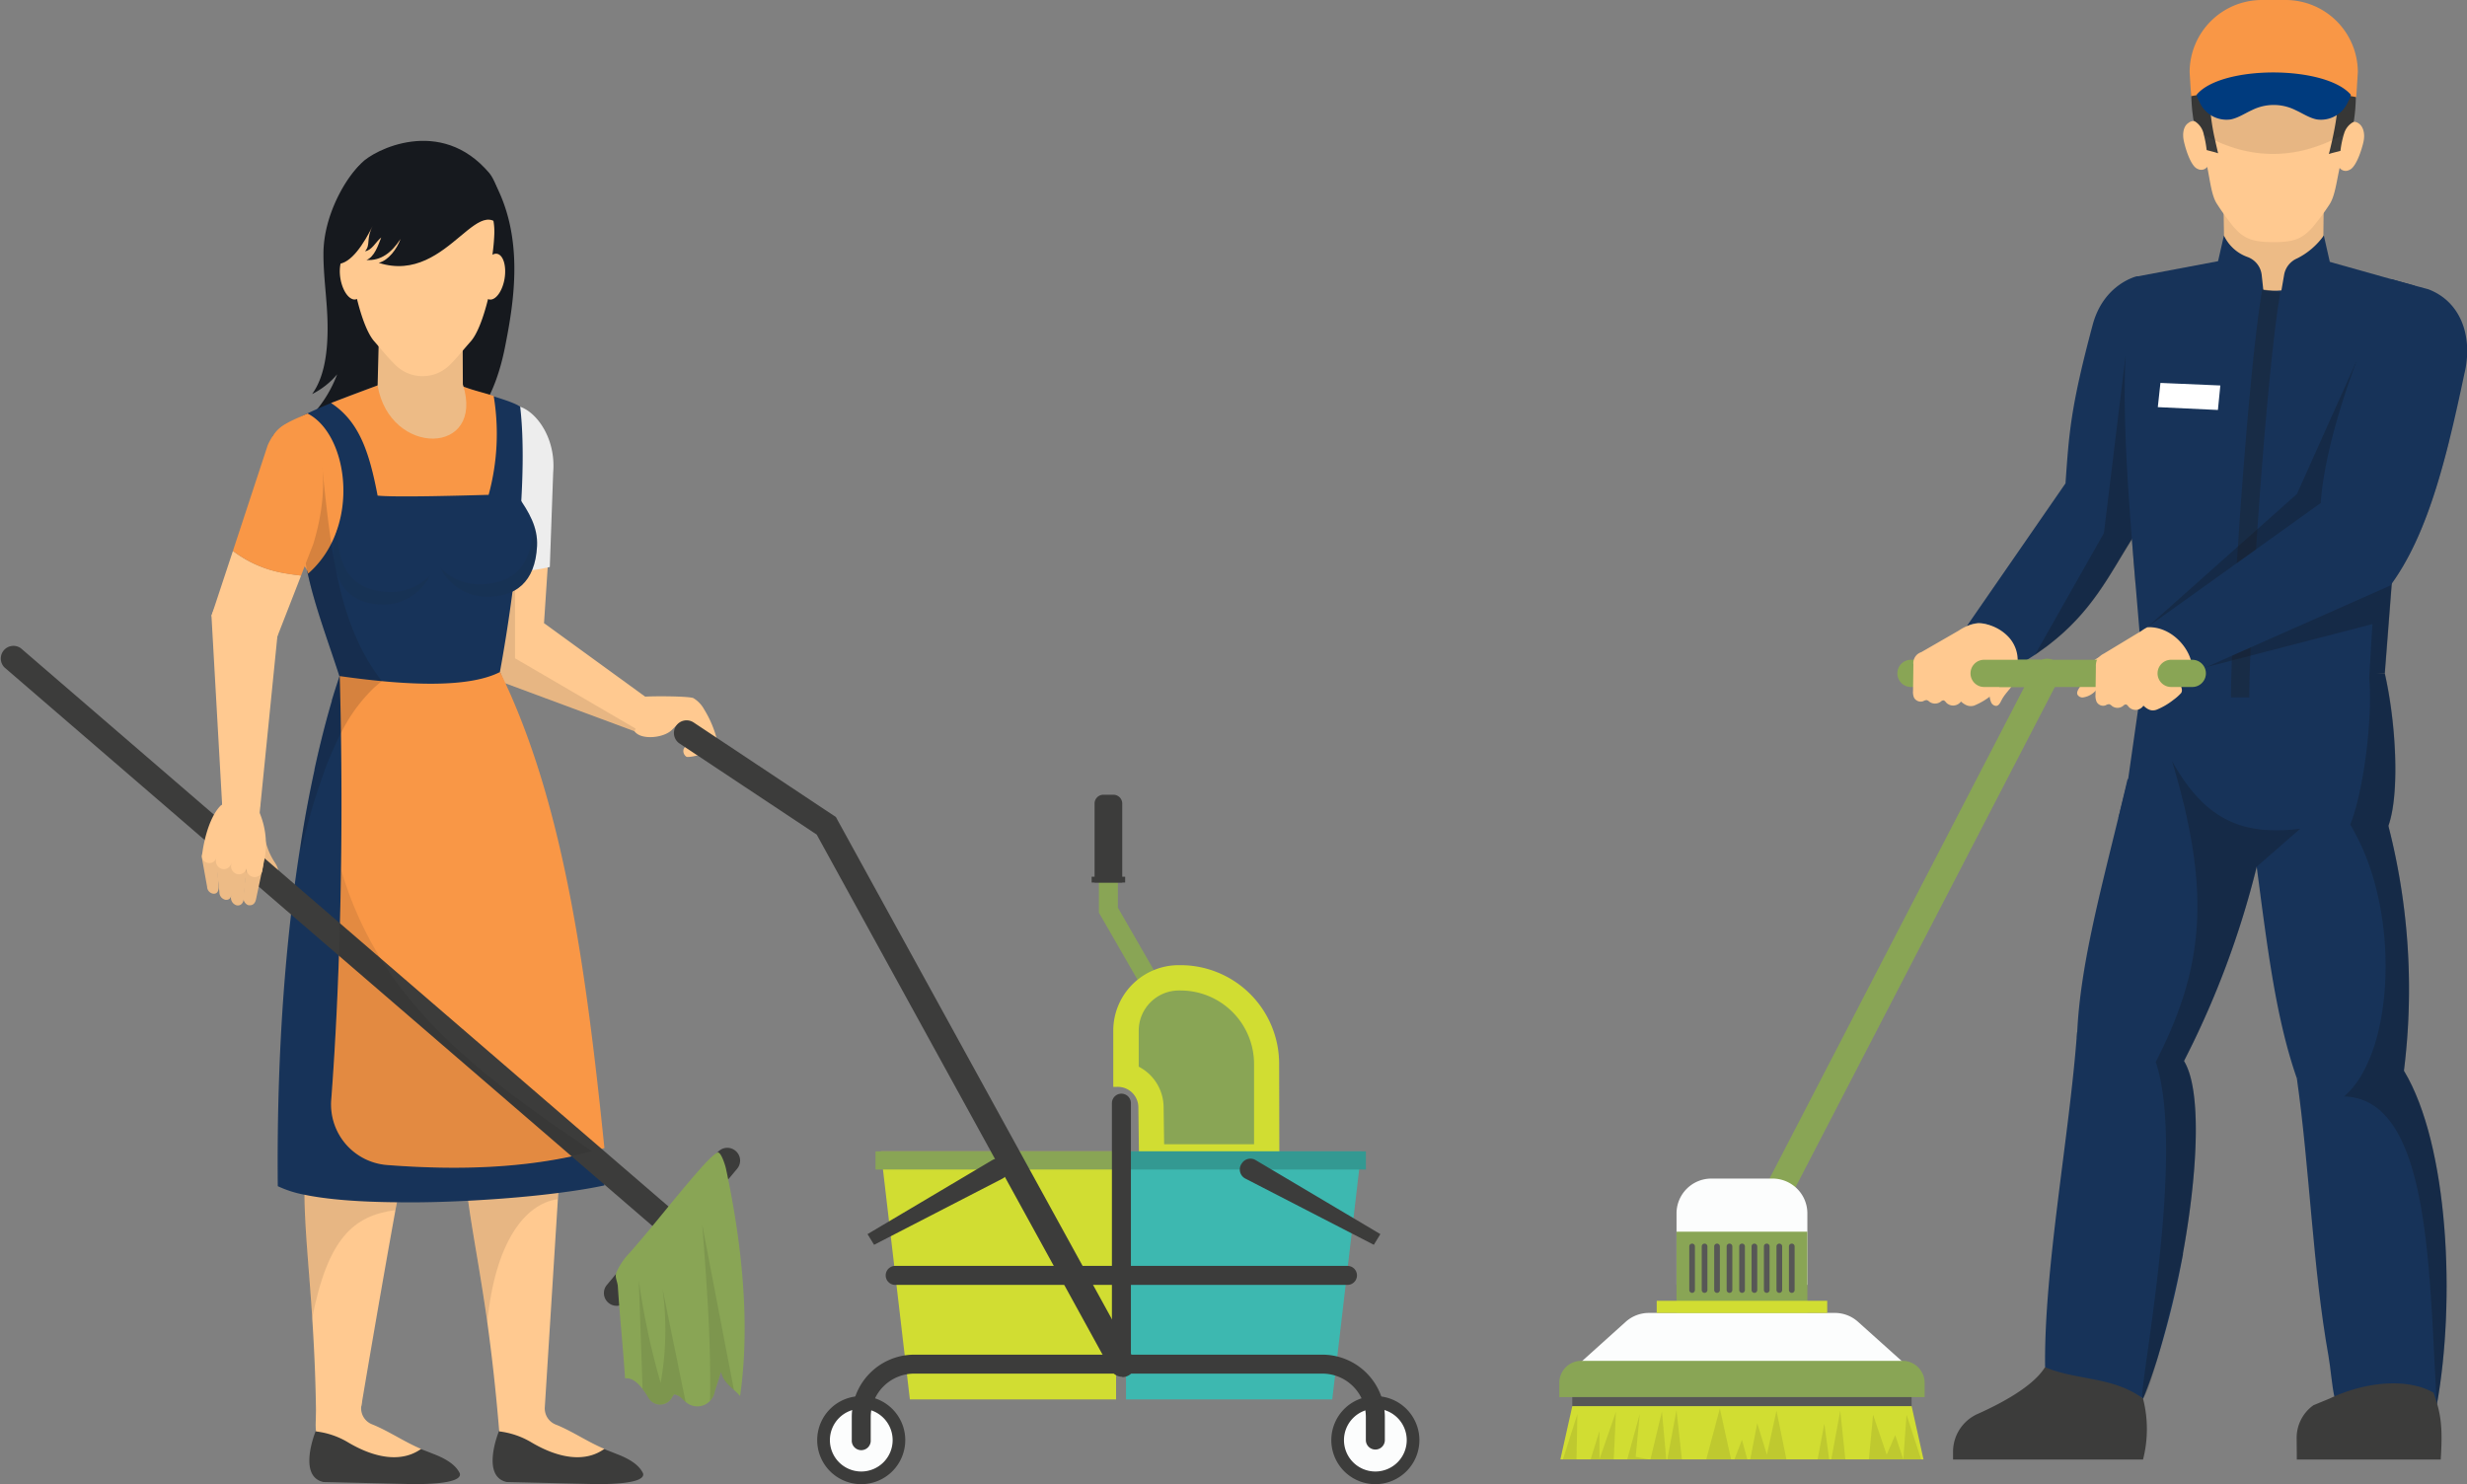 <svg id="Layer_1" data-name="Layer 1" xmlns="http://www.w3.org/2000/svg" viewBox="0 0 600 360.98"><rect x="0" y="0" width="600" height="360.98" fill="#808080" stroke="none"/><defs><style>.cls-1{fill:#ffc990;}.cls-2{fill:#ededed;}.cls-15,.cls-17,.cls-3{fill:#131313;}.cls-16,.cls-19,.cls-3{opacity:0.1;}.cls-4{fill:#3c3c3b;}.cls-5{fill:#edbb86;}.cls-6{fill:#16191e;}.cls-7{fill:#89a555;}.cls-8{fill:#d1dd32;}.cls-9{fill:#fcfdfd;}.cls-10{fill:#3db8b0;}.cls-11{fill:#339992;}.cls-12{fill:#173359;}.cls-13{fill:#f99746;}.cls-14,.cls-16,.cls-21{fill:#1d1d1b;}.cls-14{opacity:0.07;}.cls-15{opacity:0.15;}.cls-17{opacity:0.25;}.cls-18{fill:#575756;}.cls-19{fill:#10100f;}.cls-20{fill:#003b7e;}.cls-21{opacity:0.3;}.cls-22{fill:#fff;}</style></defs><path class="cls-1" d="M133.54,132.9l-1.23,18.69-.1,1.6-3.78.27-3.17,1.73-4.13,2.21-3,1.67-.68-8-1.48-17.63a21.58,21.58,0,0,0,4.83.92,25.05,25.05,0,0,0,4.5,0,34.45,34.45,0,0,0,4.61-.61C131.14,133.55,132.34,133.24,133.54,132.9Z"/><path class="cls-2" d="M124.81,98.6h-.17a8.51,8.51,0,0,0-8.76,8.25l.27,30.61c5.7,2.11,11.93,1.78,17.57.45l.82-23C135.31,105.82,129.51,98.74,124.81,98.6Z"/><path class="cls-1" d="M168.63,169.8a7.26,7.26,0,0,1,2.6,2.7,26.71,26.71,0,0,1,3.11,7.25c1,3.17-6.86,4.69-7.4,4.31a1.68,1.68,0,0,1-.71-1.71c.4-1.47,3-1.55,3.14-3.06a2.2,2.2,0,0,0-.53-1.43c-.78-1.13-2-2.22-3.37-1.87-.91.23-1.51,1.06-2.21,1.69-1.8,1.61-5.9,2.16-8,1s-2-4-1.58-6.4a3.75,3.75,0,0,1,1.74-2.65C156.09,169.24,167.35,169.26,168.63,169.8Z"/><path class="cls-1" d="M157.45,169.84l-2.86,7.38-.25.65L118.86,164.7c-.56-2.37.52-5,2.27-7.3a18.66,18.66,0,0,1,4.13-3.87c2.61-1.82,5.38-2.74,7-1.94a3.27,3.27,0,0,1,.33.18Z"/><path class="cls-3" d="M154.59,177.22l-.25.65L118.86,164.7a41.4,41.4,0,0,1-.77-5.63l7.17-47.13v48.17Z"/><path class="cls-4" d="M156.41,358.39c.71,2.8-10.46,2.59-11.66,2.59l-21.49-.5c-6.29-1.33-2.1-12-1.85-12.49a4.39,4.39,0,0,1,2.52-2.56l0,0c1-.34,3.85-.52,9.76,2h0l.31.13c6.06,2.52,10.44,3.87,15.95,6.09C153.06,354.82,155.43,356.3,156.41,358.39Z"/><path class="cls-1" d="M147,352.41c-4.68,3.39-11.21,2.37-18-1.72a19.9,19.9,0,0,0-7.6-2.53.38.38,0,0,0,0-.18c-.83-10.16-1.85-18.87-2.89-26.41-1.76-12.43-3.6-21.76-4.65-29.51-.25-1.7-.43-3.33-.58-4.87-.13-1.1-.19-2.15-.25-3.2-.37-7.48.58-13.66,4-20.56C112.15,250.78,108,227.88,105,212.5c0,.49,0,1-.07,1.47-.12,2.9-.21,5.73-.33,8.53-.44,11.32-.84,21.51-1.79,33.76-.21,2.86-.46,5.85-.77,9-1,4.09-2.37,10.68-3.82,18.4-.21,1.17-.46,2.34-.67,3.54-.34,1.7-.68,3.45-1,5.24-.12.64-.24,1.26-.37,1.9-3.26,17.92-6.71,38.23-8.31,47.71h0l-6,3.23-5,2.71c0-.8,0-1.57,0-2.34v-.37c-.06-9.2-.46-17.3-.92-24.5-.8-12.22-1.85-21.91-1.91-30.19,0-1.17,0-2.28,0-3.39.22-9.11,1.91-16.59,6.9-24.22l.09-.15c0-.13,0-.22-.06-.34-2.46-12.37-3.08-25.05-4.68-51.37-.49-5.2,5.57-43.18,5.6-43.49l.83,0,8.4-.43,16.32-.86,5.07-.25,10-.52h.09c.09.28.18.55.28.83s.15.37.21.55a241.43,241.43,0,0,1,14,72.33c.25,7.85,1.3,14.47.5,22.07l-1.3,20.5-.33,5.38-.19,3-.09,1.51-3.17,50.44a4.22,4.22,0,0,0,2.62,4.31C139,348,143.17,350.87,147,352.41Z"/><path class="cls-4" d="M111.84,358.39c.71,2.8-10.47,2.59-11.67,2.59l-21.49-.5c-6.29-1.33-2.09-12-1.85-12.49a4.43,4.43,0,0,1,2.53-2.56l0,0c1-.34,3.85-.52,9.76,2h0l.3.13c6.07,2.52,10.45,3.87,16,6.09C108.48,354.82,110.85,356.3,111.84,358.39Z"/><path class="cls-1" d="M87.85,342.13l.92-9.62H78.21c.55,4.76-1.83,9.88-1.38,15.48a.3.3,0,0,1,0,.18,19.56,19.56,0,0,1,7.6,2.53c6.76,4.08,13.29,5.09,18,1.72-3.82-1.54-8-4.42-12-6A4.19,4.19,0,0,1,87.85,342.13Z"/><path class="cls-3" d="M74,287.19H97.56c-.46,2.31-.89,4.71-1.36,7.14C86,295.69,79.74,301.1,75.89,320.77,75,306.86,73.74,296.24,74,287.19Z"/><path class="cls-3" d="M135.88,287.19l-.28,4.5c-8.06,1.14-15.2,10.68-17.08,29.88-2.16-15.14-4.4-25.73-5.23-34.38Z"/><path class="cls-5" d="M60.08,202.45a2.27,2.27,0,0,1,1.31-2.93h0a1.93,1.93,0,0,1,1.49,0,2,2,0,0,1,1,1.08c.44,3.53,1.06,6.25,2.9,9.09.92,1.35,1.78,3.54-1.19,2.88a5.36,5.36,0,0,1-2.72-3.27Z"/><path class="cls-6" d="M75.91,95.85C79.07,91.5,79.74,85,79.67,79s-1.06-11.72-1-17.64c.13-8.49,4.73-16.88,8.22-20.6s8.13-.34,12.47-1.93c4-1.46,8.32-2.2,12.17-.22s5.58.3,8.17,4.79c8,13.84,5.36,29.83,3.09,41.19s-7.35,20.87-16.15,23c-6.4,1.6-13.22-.81-19.42,1.8q1.06-2.25,2.12-4.5a24.48,24.48,0,0,1-12,2.42,32.71,32.71,0,0,1,7.57-7.68A37.66,37.66,0,0,0,74,102.86a30.38,30.38,0,0,0,8-11.81A19.13,19.13,0,0,1,75.91,95.85Z"/><path class="cls-7" d="M286.41,252.94a2.31,2.31,0,0,1-2-1.16L267.27,222V198.56a2.31,2.31,0,0,1,4.61,0v22.21l16.53,28.71a2.31,2.31,0,0,1-2,3.46Z"/><path class="cls-8" d="M311.16,284.47H277.05l-.19-15.19a5,5,0,0,0-5.1-4.92l-1,0V250.69a15.93,15.93,0,0,1,15.93-15.93h.41a24,24,0,0,1,24,24Z"/><path class="cls-7" d="M283.13,278.32,283,269.2a11.17,11.17,0,0,0-6.05-9.75v-8.76a9.78,9.78,0,0,1,9.77-9.77h.41A17.89,17.89,0,0,1,305,258.78v19.54Z"/><path class="cls-9" d="M218.63,350.27a9.17,9.17,0,1,1-9.16-9.17A9.16,9.16,0,0,1,218.63,350.27Z"/><path class="cls-4" d="M209.47,361a10.71,10.71,0,1,1,10.7-10.71A10.72,10.72,0,0,1,209.47,361Zm0-18.34a7.63,7.63,0,1,0,7.63,7.63A7.65,7.65,0,0,0,209.47,342.64Z"/><path class="cls-9" d="M343.67,350.27a9.17,9.17,0,1,1-9.17-9.17A9.16,9.16,0,0,1,343.67,350.27Z"/><path class="cls-4" d="M334.5,361a10.71,10.71,0,1,1,10.71-10.71A10.72,10.72,0,0,1,334.5,361Zm0-18.34a7.63,7.63,0,1,0,7.63,7.63A7.64,7.64,0,0,0,334.5,342.64Z"/><polygon class="cls-8" points="271.44 340.39 221.29 340.39 214.23 280.05 271.44 280.05 271.44 340.39"/><polygon class="cls-10" points="273.86 340.39 324.02 340.39 331.08 280.05 273.86 280.05 273.86 340.39"/><rect class="cls-7" x="212.93" y="280.05" width="59.45" height="4.42"/><rect class="cls-11" x="272.75" y="280.05" width="59.45" height="4.42"/><path class="cls-4" d="M334.5,352.58a2.31,2.31,0,0,1-2.31-2.31v-5.58a10.59,10.59,0,0,0-10.58-10.58H222.35a10.6,10.6,0,0,0-10.58,10.58v5.58a2.31,2.31,0,1,1-4.61,0v-5.58a15.21,15.21,0,0,1,15.19-15.19h99.26a15.22,15.22,0,0,1,15.2,15.19v5.58A2.3,2.3,0,0,1,334.5,352.58Z"/><path class="cls-4" d="M327.72,312.53h-110a2.31,2.31,0,0,1,0-4.62h110a2.31,2.31,0,0,1,0,4.62Z"/><path class="cls-4" d="M272.74,334.11a2.3,2.3,0,0,1-2.31-2.3V268.33a2.31,2.31,0,1,1,4.62,0v63.48A2.31,2.31,0,0,1,272.74,334.11Z"/><path class="cls-4" d="M272.94,214.66h-6.73V195.45a2.14,2.14,0,0,1,2.15-2.14h2.43a2.14,2.14,0,0,1,2.15,2.14Z"/><rect class="cls-4" x="265.5" y="213.25" width="8.15" height="1.41"/><path class="cls-4" d="M334.13,302.78l-31.25-16.11a2.49,2.49,0,0,1-.92-3.61l.09-.13a2.49,2.49,0,0,1,3.34-.75l30.33,18Z"/><path class="cls-4" d="M212.59,302.78l31.24-16.11a2.49,2.49,0,0,0,.92-3.61l-.08-.13a2.49,2.49,0,0,0-3.34-.75l-30.34,18Z"/><path class="cls-4" d="M272.94,334.88a3.08,3.08,0,0,1-2.7-1.59L198.63,203l-33.34-22.14a3.08,3.08,0,1,1,3.41-5.13l34.6,23,.36.67,72,131a3.08,3.08,0,0,1-2.7,4.56Z"/><path class="cls-12" d="M147,288.33c-3,.65-6.87,1.29-11.33,1.85-6.43.83-14,1.48-21.82,1.88-5.79.3-11.7.46-17.3.37-8.71-.07-16.71-.62-22.59-1.85a26.9,26.9,0,0,1-6.4-2.06c-.34-35.49,2.37-63.19,5.54-83,1.08-7,2.25-13,3.39-18.25a.3.3,0,0,1,0-.16c1.66-7.6,3.17-13.11,4.21-16.62a.27.27,0,0,1,0-.15c1.14-3.79,1.85-5.73,1.85-5.85C79.15,154,75.34,144.26,74,134.84c0-.34-.09-.64-.12-1-.46-3.33-.89-6.65-1.35-10-1-7.15-3.76-10.1-6.16-17.83,3.26-4.67,24.22-11.78,25.42-12.25a82.38,82.38,0,0,1,20.78.25c5.54,2,11.42,3.29,13.94,4.89,1.94,16.29-1,43.19-4.92,64.52.24.64.52,1.32.83,2.09.12.28.24.55.37.83s.15.37.21.55c4.43,10.44,14.07,32.94,23,112.62C146.37,282.39,146.71,285.32,147,288.33Z"/><path class="cls-13" d="M74.8,100.58C69.15,103,68,103.76,66.41,106a98.71,98.71,0,0,1,4.2,18.23c.52,3.69.66,6.53,1.15,10.19.4,2.89,2.39,2.14,3.18,5.1C87.89,128.25,84.8,105.67,74.8,100.58Z"/><path class="cls-12" d="M106.18,133.29c0,7.59-5.72,13.74-12.77,13.74s-11.87-3.54-12.31-12.4c-.45-9.18,9.06-15.08,10.88-23.17C93.62,104.21,106.18,125.7,106.18,133.29Z"/><path class="cls-14" d="M95.19,144c-7.45,0-12.53-3.7-13-13a13.73,13.73,0,0,1,.17-2.74,14.1,14.1,0,0,0-1.26,6.38c.44,8.86,5.26,12.4,12.31,12.4a12.68,12.68,0,0,0,11.24-7.21A13,13,0,0,1,95.19,144Z"/><path class="cls-12" d="M105.54,131.46c0,7.59,5.72,13.74,12.77,13.74s11.87-3.54,12.31-12.4c.46-9.18-9.06-15.08-10.88-23.17C118.1,102.38,105.54,123.87,105.54,131.46Z"/><path class="cls-14" d="M116.54,142.13c7.44,0,12.52-3.7,13-13a13,13,0,0,0-.17-2.74,14.1,14.1,0,0,1,1.26,6.38c-.44,8.86-5.26,12.4-12.31,12.4A12.68,12.68,0,0,1,107.07,138,13,13,0,0,0,116.54,142.13Z"/><path class="cls-13" d="M147,279.25c-15.78,4.67-33.17,5.63-52.88,4.12a14.77,14.77,0,0,1-13.56-15.84c2.11-27.64,3.13-64.71,2.07-103.08,17.77,2.52,31.68,2.73,39-1C137,195,142.49,235.14,147,279.25Z"/><path class="cls-13" d="M112.61,94a80.16,80.16,0,0,0-20.77-.25c-.47.17-7.15,2.65-11.32,4.28,6.86,4.51,9.29,11.92,11.32,22.52,4.55.48,22.34-.06,27-.19a56.37,56.37,0,0,0,1.23-24.05C117.13,95.35,115.64,95.13,112.61,94Z"/><path class="cls-5" d="M112.57,93.47c5.52,17.38-17.73,17.76-20.73.32l.38-15H112.5Z"/><path class="cls-1" d="M102.73,39.85h.5c9.64.27,17.23,7.83,17,16.89a48.13,48.13,0,0,1-.47,5.24,1.59,1.59,0,0,1,1.16-.24c1.52.31,2.31,3.06,1.78,6.13-.44,2.48-1.61,4.4-2.85,4.88a1.48,1.48,0,0,1-.88.09,1.09,1.09,0,0,1-.27-.11c-1.19,4.79-2.66,8.54-4.19,10.29-2,2.25-3.35,4-4.65,5.25a9.39,9.39,0,0,1-14.17,0C94.34,87,93,85.27,91,83c-1.53-1.75-3-5.5-4.18-10.29a1.36,1.36,0,0,1-.28.11,1.48,1.48,0,0,1-.88-.09c-1.24-.48-2.4-2.4-2.85-4.88-.53-3.07.26-5.82,1.78-6.13a1.59,1.59,0,0,1,1.16.24,48.13,48.13,0,0,1-.47-5.24c-.28-9.06,7.31-16.62,17-16.89Z"/><path class="cls-6" d="M97.41,58.13c-2.21,3.39-4.81,5.33-8.28,5.11,1.92-.75,2.82-3.5,3.59-5.48-1.39,1.12-2.2,3.07-3.94,3.36,1.44-1.67.17-2.89,1.87-6.19-2.14,4.32-5.28,9.28-8.61,9.28-.78-5.73-2.31-15.68,5.81-24.49,3-3.23,19.33-11.64,31.15,2.38,2.46,2.91,3.86,11.25,4.33,16.2-6.16-15.44-13.68,11.26-31.22,5.63C94.5,63.33,96.55,60.53,97.41,58.13Z"/><path class="cls-1" d="M63.06,198.62l-8.88-.16-2.75-48.67c1.18-3.59,3.26-5.68,8-5.41h.17a8.52,8.52,0,0,1,8,9Z"/><path class="cls-4" d="M178.86,279.9a3.08,3.08,0,0,0-4.33.39l-11.4,13.64L5.09,157.69a3.08,3.08,0,0,0-4,4.66l158.11,136.3-11.59,13.87a3.08,3.08,0,0,0,4.73,4l26.93-32.23A3.08,3.08,0,0,0,178.86,279.9Z"/><path class="cls-5" d="M60,210a2.08,2.08,0,0,1,2.49-1.74h0a2,2,0,0,1,1.52,2.26l-1.68,7.92c-.19,1.15-.71,1.94-2,1.72a2,2,0,0,1-1.11-2.28Z"/><path class="cls-5" d="M56,210.15a2.07,2.07,0,0,1,2.27-2h0a2,2,0,0,1,1.78,2.07l-.74,8.06c0,1.16-.59,2.13-1.76,1.93a1.94,1.94,0,0,1-1.37-2.12Z"/><path class="cls-5" d="M52.49,209.44a2,2,0,0,1,2-2.11h0a1.91,1.91,0,0,1,1.86,1.82l0,7.71c0,1.1-.3,2.14-1.52,2a1.86,1.86,0,0,1-1.47-1.91Z"/><path class="cls-5" d="M49.11,208.7a1.86,1.86,0,0,1,1.72-2.11h0a1.79,1.79,0,0,1,1.86,1.58l.46,7.21c.12,1-.15,2.12-1.28,2a1.74,1.74,0,0,1-1.5-1.68Z"/><path class="cls-1" d="M61.65,213.32h0A2,2,0,0,1,60,211a1.91,1.91,0,0,1-2.2,1.64h0a2,2,0,0,1-1.58-2.3l.08-.58a1.89,1.89,0,0,1-2.18,1.62h0a2,2,0,0,1-1.59-2.29l.1-.63a1.68,1.68,0,0,1-1.95,1.44h0A1.72,1.72,0,0,1,49.12,208l.12-.73s1-8,4.51-11.4a.21.21,0,0,0,.22-.15.27.27,0,0,0,.06-.12l1.23-6.29a.33.33,0,0,1,.37-.27l.16,0,3.94.85c1.4,2.13,2.2,3.34,3.59,5.47l-.35,1.8,0,.15A19.71,19.71,0,0,1,64,210.44l-.19,1.25A1.89,1.89,0,0,1,61.65,213.32Z"/><path class="cls-7" d="M180,339.58a14.77,14.77,0,0,0-1.48-1.48c-1.41-1.29-2.77-2.46-3.14-4.43l-1.53,4.74a4.12,4.12,0,0,1-1.14,2.31,4.23,4.23,0,0,1-5.91.3v0s-.06,0-.1-.06l-.58-.52a4,4,0,0,0-2-1.26c-.19,0-.43.27-.68.74a3.28,3.28,0,0,1-5.69.15,23.08,23.08,0,0,0-1.45-2.19c-1.26-1.66-2.68-2.8-4.28-2.61-.55-8.34-1.2-13.94-1.75-22.29-.06-1.26-.77-2.18-.4-3.38a16.11,16.11,0,0,1,3.23-4.83c6.06-6.87,11.33-13.85,17.42-20.72.52-.58,3.26-3.6,4.06-3.72s1.82,3.11,2,4C180.35,302,182.57,321.7,180,339.58Z"/><path class="cls-15" d="M92.88,165.68c-.62.46-1.2,1-1.79,1.48a39.77,39.77,0,0,0-8.15,11.14,88.42,88.42,0,0,0-4.06,9.23.1.1,0,0,1,0,.1c-1.07,3-2.12,6.06-3.07,9.35-.9,3.08-1.76,6.31-2.56,9.61l-.09-1.11c1.08-7,2.25-13,3.39-18.25a.3.3,0,0,1,0-.16c1.66-7.6,3.17-13.11,4.21-16.62a.27.27,0,0,1,0-.15c1.14-3.79,1.85-5.73,1.85-5.85C79.15,154,75.34,144.26,74,134.84c0-.34-.09-.64-.12-1l4.49-20.22C80.57,134.94,82.51,152.32,92.88,165.68Z"/><path class="cls-1" d="M73.23,140,65,161.11,63.64,160,51.43,149.79,56.65,134a28.38,28.38,0,0,0,12.84,5.45C70.74,139.68,72,139.83,73.23,140Z"/><path class="cls-13" d="M76.19,132.33l-2.13,5.48L73.23,140c-1.24-.13-2.49-.28-3.74-.51A28.38,28.38,0,0,1,56.65,134l8.44-25.65c3.18-7.25,8.41-6,10.93-5C79.29,111.77,79.54,121.37,76.19,132.33Z"/><path class="cls-16" d="M82.94,211.47c-.3,20.8-1.16,40-2.38,56.06a14.77,14.77,0,0,0,13.56,15.84C112.6,284.79,129,284,144,280,114.33,260,92.15,242.67,82.94,211.47Z"/><path class="cls-3" d="M166.5,339.79c.09.4.15.8.28,1.2,0,0-.06,0-.1-.06l-.58-.52a4,4,0,0,0-2-1.26c-.19,0-.43.27-.68.74a3.28,3.28,0,0,1-5.69.15,23.08,23.08,0,0,0-1.45-2.19c-.28-8.8-.61-17.63-.92-26.46a177.15,177.15,0,0,0,5.32,25,73.9,73.9,0,0,0,.46-22.9C162.9,322.25,164.72,331,166.5,339.79Z"/><path class="cls-3" d="M178.5,338.1c-1.41-1.29-2.77-2.46-3.14-4.43l-1.53,4.74a4.12,4.12,0,0,1-1.14,2.31c.27-14.31-.8-28.63-1.91-42.91Q174.61,317.94,178.5,338.1Z"/><path class="cls-12" d="M478.32,152.33a1.94,1.94,0,0,1,.3-.13,6.22,6.22,0,0,1,5-.2.08.08,0,0,0,.07,0,11.29,11.29,0,0,1,5.92,5.91,9.4,9.4,0,0,1,.74,2.55,5.32,5.32,0,0,1,0,1.59l.23-.14c.86-.47,1.69-1,2.48-1.45.61-.38,1.19-.76,1.75-1.12l.25-.17,2.78-2,.25-.2c10.74-8.17,15-17.31,20.35-25.76v0c.48-.76,1-1.5,1.45-2.23.38-.91.73-1.78,1-2.61,5.53-14.18,4.5-18,9-39.18,2.1-8.57-1.9-16.82-10.15-20,0,0-8.1,1.81-10.78,11.82-5.49,20.47-5.75,26.65-6.61,38.56Z"/><path class="cls-17" d="M494.87,159.36l.25-.17,2.78-2,.25-.2c10.74-8.17,15-17.31,20.35-25.76.26,3.51.56,7,.86,10.6l3-2.15L521,126.39l-4.06-39.73-5.24,43Z"/><path class="cls-12" d="M515.22,198.92h0l5.06.3,11.77.71,6.2.36,6.5.4,2.73.16,3.32.2,8.6.51h0l6.61.4,6.55.38,7.52.45a17.79,17.79,0,0,0,.78-1.87v0c2.86-8,1.82-25.38-.86-37.11l-3.78-.24L545,161.69l-5.07-.3-1.16-.07-3.65-.23L533,161l-1.25-.09-3.41-.2-1.21-.08-2.29-.13-3-.18,0,.18-.46,3.31-.48,3.3L520,172.6l-2.41,16.89-1.7,6.77c-.09.34-.17.66-.24,1s-.14.57-.21.83Z"/><path class="cls-12" d="M547.28,199.25c.07.53.15,1.06.22,1.6,0,.18,0,.38.08.56q.66,4.78,1.27,9.38c2.61,19.82,4.66,36.88,9.77,51.51l3.34-.25,12.57-.9,10.13-.73a159.65,159.65,0,0,0-3.77-59.5v0a20.77,20.77,0,0,0-7.72-5.47c-6.38-2.56-13.8-1.52-21.81,1.88v0c-.56.23-1.12.48-1.68.74C548.88,198.44,548.09,198.84,547.28,199.25Z"/><path class="cls-12" d="M558.62,262.3c3.13,22,3.85,46.05,7.69,67.52.5,2.76.83,7.16,1.42,9.84,8.18,1.57,16.63-1.79,24.93,2,4.56-25.07,2.93-63.08-8-81.21-2.33-3.85-4.66-5.56-7.27-5.85-4.15-.52-9,2.53-15.53,6C560.84,261.13,559.76,261.71,558.62,262.3Z"/><path class="cls-4" d="M558.61,355h35c.5-7.75.11-11.08-1.75-16.25-5.88-3.42-15.93-3-25.33,1.45l-3.88,1.6a9.74,9.74,0,0,0-4.08,7.92Z"/><path class="cls-12" d="M518.5,131.23v0c.26,3.51.56,7,.86,10.6q.51,5.93,1,11.85c.2,2.27.38,4.53.58,6.78.1,1.11.18,2.2.28,3.31H580l1.7-21.93,3.36-43.46,2.23-28.88-.64-.18L565,63.24l-24,0-21.21,4c-1.64,5.18-2.52,11.79-2.86,19.41C516.33,99.38,517.21,114.9,518.5,131.23Z"/><path class="cls-17" d="M522.23,152.56l0,.05,5.88,7.87.15.21,2.32,3.1,2.59-.68.12,0,1.45-.37,1.37-.36.62-.15,3.14-.81,5.14-1.34L577,151.8l-.71,11.75,0,.24-.07,1.17c.7,7.31-.53,21-3,30.47a38.7,38.7,0,0,1-1.62,5.14c.36.58.71,1.17,1,1.77,8.35,15,9.62,37.38,4.8,52.23a37.8,37.8,0,0,1-2.86,6.58,21.16,21.16,0,0,1-4.42,5.55c21.28.55,20.6,43.75,22.55,74.93,4.56-25.07,2.93-63.08-8-81.21a159.65,159.65,0,0,0-3.77-59.5v0c2.86-8,1.82-25.38-.86-37.11l1.7-21.93c6.2-8.68,10.3-20.2,13.87-34.5l-10.51-9L573,88.1l-14.37,32.07-12,10.67Z"/><path class="cls-1" d="M506.62,169.64a5.12,5.12,0,0,0,3.58-2.32,12.24,12.24,0,0,1,3-3.23,8.06,8.06,0,0,0,2.25-1.38,2.78,2.78,0,0,0,.45-2.5,6.16,6.16,0,0,0-1.31-2.27c-2,1.15-4.43,1.61-5.94,3.33s-1.67,4-2.84,5.88c-.35.55-.8,1.19-.55,1.8A1.4,1.4,0,0,0,506.62,169.64Z"/><path class="cls-1" d="M484.26,170.82a5.13,5.13,0,0,1,.16-4.26,12,12,0,0,0,1.25-4.2,8.34,8.34,0,0,1,0-2.64,2.77,2.77,0,0,1,1.92-1.67,6,6,0,0,1,2.63,0c0,2.28.87,4.63.18,6.8s-2.62,3.5-3.6,5.45c-.3.58-.61,1.3-1.26,1.4A1.41,1.41,0,0,1,484.26,170.82Z"/><path class="cls-7" d="M428,301.65a3.31,3.31,0,0,0,2.94-1.78l69.75-134.56a3.31,3.31,0,1,0-5.87-3L425.1,296.82a3.3,3.3,0,0,0,2.93,4.83Z"/><path class="cls-4" d="M475,355h46.21a29.79,29.79,0,0,0,0-14.8c-6.11-5.95-14.08-8.46-23.86-7.63-2.89,4.7-10.77,8.85-16.35,11.34a10.07,10.07,0,0,0-6,9.21Z"/><path class="cls-12" d="M505.16,252.38l4.08,1.26,15.11,4.66,5.74,1.79,1.07-2v0a217.71,217.71,0,0,0,17.69-47.26c.76-3.18,1.39-6.19,1.84-8.95,0-.26.1-.53.13-.79.18-1,.31-2,.43-2.88,0-.28.08-.56.11-.84v0c-3.25-8.43-11.49-9.58-21.21-9l-1,0c-1.85.14-3.73.32-5.65.52s-3.95.43-5.95.62l-.1,0c-.53,2.3-1.08,4.53-1.6,6.75-.09.34-.17.66-.24,1s-.14.57-.21.83a8.34,8.34,0,0,0-.2.83c-4.81,19.7-9.26,36.55-10,52.14C505.19,251.51,505.17,251.94,505.16,252.38Z"/><path class="cls-12" d="M497.39,332.55c7.55,3.21,16.31,2.23,23.59,7.46a1.48,1.48,0,0,1,.25.16c.26-.63.52-1.27.77-1.95.93-2.38,1.82-5,2.68-7.69l.23-.77a216.4,216.4,0,0,0,6-24.64c0-.1,0-.18,0-.26,3.62-19.86,4.6-39.76.25-46.79v0a28.51,28.51,0,0,0-3.87-5.37l-.15-.16c-4.18-4.32-8.77-4.53-16.56-2.78-1.64.36-3.42.81-5.36,1.32,0,0-.05,0-.06,0C503.35,276.07,497.09,308.56,497.39,332.55Z"/><path class="cls-5" d="M540.76,48.77,541,63.22c.31,9.5,23,10.47,24,0l.17-15.16Z"/><path class="cls-1" d="M531.16,34.45c.6,2.6,1.87,6.09,3.31,6.62a1.84,1.84,0,0,0,2.35-.48c.76,3.73,1.07,7.09,2.41,9.07a62.07,62.07,0,0,0,3.93,5.44c2.57,3,4.7,3.77,9.61,3.8h.07c4.91,0,7-.69,9.65-3.67a60,60,0,0,0,4-5.4c1.36-2,1.72-5.31,2.53-9a1.83,1.83,0,0,0,2.35.51c1.45-.51,2.76-4,3.39-6.57.56-2.24,0-4-1.09-4.74a1.9,1.9,0,0,0-1.19-.4h0a2.77,2.77,0,0,0-1.34.38,33.83,33.83,0,0,0,.61-4.44,22.4,22.4,0,0,0-.64-7.61,16.77,16.77,0,0,0-3.85-7l0,0a18.65,18.65,0,0,0-12.43-5.62h-.07c-.51,0-1-.07-1.55-.07-8.66,0-15.92,4.45-18.17,12.75a23,23,0,0,0-.68,7.36,36.24,36.24,0,0,0,.56,4.46,2.81,2.81,0,0,0-1.35-.4,2.08,2.08,0,0,0-1.37.5C531.16,30.62,530.67,32.32,531.16,34.45Z"/><path class="cls-4" d="M533.51,29.34A4.79,4.79,0,0,1,536,32.8a25.21,25.21,0,0,1,.68,3.7c1.19.33,1.72.42,2.79.78-.26-1.07-.49-2.1-.71-3.09a53.37,53.37,0,0,1-1.39-12.91,23.77,23.77,0,0,1,.37-3.36c1.45-7.65,6.53-8,8.38-8.33a70.92,70.92,0,0,1,14,.08c1.67.35,5.94.7,7.76,6.37a14.38,14.38,0,0,1,.46,1.88c.68,3.54.55,8.66-1.12,16.14-.24,1.07-.5,2.21-.81,3.4,1.09-.36,1.62-.43,2.81-.76a23.51,23.51,0,0,1,.84-4.08,4.72,4.72,0,0,1,2.38-3h0a39.18,39.18,0,0,0,.14-11.67,21.65,21.65,0,0,0-3.78-8.78c-5-7.44-23.94-9-31.45-.21a17,17,0,0,0-4.18,9A43,43,0,0,0,533.51,29.34Z"/><path class="cls-4" d="M559.67,5.22a8.13,8.13,0,0,1,3.83,1.2c1.69.93,6,7.17,5.09,8.63-3.64,6-14.93,7.66-22.9,7.88.88-.67,2.38-2,2.67-3.29a21.16,21.16,0,0,1-13.79,1.11c1.42-3.89,2.94-7.94,6-10.78a17.86,17.86,0,0,1,9.05-4.2A53,53,0,0,1,559.67,5.22Z"/><path class="cls-9" d="M416.22,286.67H431.1a8.47,8.47,0,0,1,8.47,8.47v17.38H407.75V295.14A8.47,8.47,0,0,1,416.22,286.67Z"/><rect class="cls-7" x="407.75" y="299.59" width="31.82" height="25.85"/><path class="cls-9" d="M381.71,333.82h83.9L451.88,321.5a8.39,8.39,0,0,0-5.6-2.15H401a8.39,8.39,0,0,0-5.6,2.15Z"/><path class="cls-7" d="M379.23,339.82h88.86v-3.44a5.38,5.38,0,0,0-5.37-5.38H384.6a5.37,5.37,0,0,0-5.37,5.38Z"/><path class="cls-18" d="M435.09,313.78a.69.69,0,0,0,.69.69h0a.69.69,0,0,0,.69-.69V303.17a.68.68,0,0,0-.69-.68h0a.68.68,0,0,0-.69.68Z"/><path class="cls-18" d="M432.06,313.78a.69.69,0,0,0,.69.69h0a.69.69,0,0,0,.69-.69V303.17a.68.68,0,0,0-.69-.68h0a.68.68,0,0,0-.69.68Z"/><path class="cls-18" d="M429,313.78a.69.69,0,0,0,.69.69h0a.69.69,0,0,0,.69-.69V303.17a.68.68,0,0,0-.69-.68h0a.68.68,0,0,0-.69.68Z"/><path class="cls-18" d="M426,313.78a.69.69,0,0,0,.69.69h0a.69.69,0,0,0,.69-.69V303.17a.68.68,0,0,0-.69-.68h0a.68.68,0,0,0-.69.68Z"/><path class="cls-18" d="M423,313.78a.69.69,0,0,0,.69.69h0a.69.69,0,0,0,.69-.69V303.17a.68.68,0,0,0-.69-.68h0a.68.68,0,0,0-.69.68Z"/><path class="cls-18" d="M419.94,313.78a.69.69,0,0,0,.69.69h0a.69.69,0,0,0,.69-.69V303.17a.68.68,0,0,0-.69-.68h0a.68.68,0,0,0-.69.68Z"/><path class="cls-18" d="M416.91,313.78a.69.69,0,0,0,.69.69h0a.69.69,0,0,0,.69-.69V303.17a.68.68,0,0,0-.69-.68h0a.68.68,0,0,0-.69.68Z"/><path class="cls-18" d="M413.88,313.78a.69.69,0,0,0,.69.69h0a.69.69,0,0,0,.69-.69V303.17a.68.68,0,0,0-.69-.68h0a.68.68,0,0,0-.69.68Z"/><path class="cls-18" d="M410.85,313.78a.69.69,0,0,0,.69.69h0a.68.68,0,0,0,.68-.69V303.17a.67.67,0,0,0-.68-.68h0a.68.68,0,0,0-.69.68Z"/><rect class="cls-8" x="402.93" y="316.4" width="41.47" height="2.95"/><rect class="cls-18" x="382.4" y="339.82" width="82.52" height="2.2"/><polygon class="cls-8" points="379.5 354.98 467.82 354.98 464.93 342.03 382.4 342.03 379.5 354.98"/><polygon class="cls-16" points="463.69 344.1 462.91 354.98 467.24 354.98 463.69 344.1"/><polygon class="cls-16" points="455.55 344.1 454.53 354.98 462.91 354.98 460.93 349.06 458.86 353.84 455.55 344.1"/><polygon class="cls-16" points="447.57 343.12 445.39 354.98 448.81 354.98 447.57 343.12"/><polygon class="cls-16" points="443.7 346.3 442.06 354.98 444.87 354.98 443.7 346.3"/><polygon class="cls-16" points="427.38 346.16 425.68 354.98 434.48 354.98 432.06 343.12 429.73 353.84 427.38 346.16"/><polygon class="cls-16" points="423.66 350.21 421.84 354.98 424.97 354.98 423.66 350.21"/><polygon class="cls-16" points="418.29 342.58 414.98 354.98 421.02 354.98 418.29 342.58"/><polygon class="cls-16" points="407.74 342.99 405.51 354.98 409.06 354.98 407.74 342.99"/><polygon class="cls-16" points="404.2 343.3 401.41 354.98 405.26 354.98 404.2 343.3"/><polygon class="cls-16" points="398.8 343.95 395.76 354.98 400.96 354.98 397.82 354.36 398.8 343.95"/><polygon class="cls-16" points="389.01 348.05 386.86 354.98 392.48 354.98 393.01 343.4 389.01 354.94 389.01 348.05"/><polygon class="cls-16" points="380.12 354.98 383.42 354.98 383.64 343.92 380.12 354.98"/><path class="cls-7" d="M464.77,167.1H530.1a3.31,3.31,0,0,0,0-6.62H464.77a3.31,3.31,0,0,0,0,6.62Z"/><path class="cls-1" d="M484.2,169.24a11.19,11.19,0,0,0,1.89-1.6c.71-1.16-1-2.26,0-3.16a2.87,2.87,0,0,1,1.34-.53,4.1,4.1,0,0,0,3-1.88,3.73,3.73,0,0,0,.29-1.4,8.26,8.26,0,0,0-2.27-5.79,10.67,10.67,0,0,0-5.48-3.06,7.65,7.65,0,0,0-1.9-.22,10.45,10.45,0,0,0-4.67,1.77l-9.13,5.26a2.79,2.79,0,0,0-1.91,3l-.09,6.41a3.53,3.53,0,0,0,.24,1.65,1.85,1.85,0,0,0,2.25.86,1.69,1.69,0,0,1,.85-.26,1.62,1.62,0,0,1,.63.39,2.31,2.31,0,0,0,2.75,0,1.2,1.2,0,0,1,.6-.33c.33,0,.55.31.76.56a2.34,2.34,0,0,0,3.57-.27c1,.85,1.9,1.34,3.18,1A17.1,17.1,0,0,0,484.2,169.24Z"/><path class="cls-7" d="M482.56,167.1h13.33a3.31,3.31,0,0,0,0-6.62H482.56a3.31,3.31,0,1,0,0,6.62Z"/><path class="cls-19" d="M533.51,29.34A4.79,4.79,0,0,1,536,32.8l1.44.76c.45.23.88.45,1.32.63,9.28,4.31,18.78,4.41,28.51-.13.41-.17.81-.37,1.22-.57s1.07-.56,1.62-.87a4.72,4.72,0,0,1,2.38-3h0a39.18,39.18,0,0,0,.14-11.67H533.21A43,43,0,0,0,533.51,29.34Z"/><path class="cls-13" d="M550.12,0h5.75a17.58,17.58,0,0,1,17.58,17.58l-.38,6.05a106.4,106.4,0,0,0-40.17-.24l-.36-5.81A17.58,17.58,0,0,1,550.12,0Z"/><path class="cls-20" d="M571.75,23.05a5,5,0,0,1-.65,1.61,7.14,7.14,0,0,1-7.61,4.39c-1.84-.35-3.46-1.48-5.19-2.26a11.8,11.8,0,0,0-10.61,0c-1.73.78-3.35,1.91-5.19,2.26a7.16,7.16,0,0,1-7.62-4.39,5.4,5.4,0,0,1-.64-1.61C540.18,15.8,565.57,15.83,571.75,23.05Z"/><path class="cls-12" d="M558.69,62.85a17.68,17.68,0,0,0,6.49-5.57l1.45,6.41c-.65,5.41-7.61,9.06-11.85,7.44l.75-4.33A5.36,5.36,0,0,1,558.69,62.85Z"/><path class="cls-12" d="M546.65,62.52a10.09,10.09,0,0,1-5.77-5.24l-1.46,6.41c.65,5.41,6.82,8.64,11.06,7l-.42-3.87A5.27,5.27,0,0,0,546.65,62.52Z"/><path class="cls-21" d="M542.59,169.64h4.46c0-17.76,4.22-79.46,7.54-98.56l-4.39-.76C546.85,89.59,542.59,151.76,542.59,169.64Z"/><path class="cls-1" d="M528.59,170.24a11.78,11.78,0,0,0,1.9-1.69c.71-1.22-1-2.39,0-3.34a3,3,0,0,1,1.35-.56,4.08,4.08,0,0,0,3-2,3.88,3.88,0,0,0,.28-1.47,9,9,0,0,0-2.26-6.12,10.58,10.58,0,0,0-5.49-3.24,7.17,7.17,0,0,0-1.9-.23,10.08,10.08,0,0,0-4.66,1.87L511.65,159a3.78,3.78,0,0,0-1.7,1.63,4.19,4.19,0,0,0-.21,1.5l-.09,6.77a4,4,0,0,0,.24,1.75,1.79,1.79,0,0,0,2.24.9,1.73,1.73,0,0,1,.85-.27,1.63,1.63,0,0,1,.64.41,2.2,2.2,0,0,0,2.75,0,1.13,1.13,0,0,1,.6-.35c.32,0,.54.33.75.59a2.27,2.27,0,0,0,3.58-.29c1,.91,1.89,1.43,3.17,1A16.76,16.76,0,0,0,528.59,170.24Z"/><path class="cls-12" d="M522.23,152.56h.14c5-.18,9.21,3.85,10.46,7.92a2.17,2.17,0,0,1,.13.5,6,6,0,0,1,.25,1.72s0,0,0,0a2.36,2.36,0,0,1,0,.38,3.07,3.07,0,0,1,0,.68l.23-.1,1.06-.47,1.73-.77.57-.25,2-.88,6.35-2.82,36.24-16.07.39-.57c6.2-8.68,10.3-20.2,13.87-34.5,1.28-5.11,2.48-10.58,3.71-16.4,2.1-8.56-.51-17.42-8.76-20.57l-3.23-.87-.64-.18-5.14-1.41c-3.23,6.78-6.1,13.61-8.55,20.17-4.85,13.11-8,25.23-8.61,34.27l-18,12.91Z"/><path class="cls-7" d="M528.05,167.1h5.14a3.31,3.31,0,0,0,0-6.62h-5.14a3.31,3.31,0,1,0,0,6.62Z"/><polygon class="cls-22" points="524.8 99.03 539.42 99.72 540.01 93.76 525.44 93.14 524.8 99.03"/><path class="cls-17" d="M521,340c0,.34.1.41.25.16.9-1.39,2.08-4.79,3.45-9.64l.23-.77c1.76-6.34,3.8-14.93,6-24.64,0-.1,0-.18,0-.26,3.62-19.86,4.6-39.76.25-46.79v0a217.71,217.71,0,0,0,17.69-47.26l10.57-9.23a42.2,42.2,0,0,1-8.73.28,29.51,29.51,0,0,1-3.11-.43,24.57,24.57,0,0,1-2.81-.72c-5.81-1.89-10.43-5.89-14.62-12.39-.64-1-1.27-2.05-1.9-3.17.33,1.09.65,2.17.94,3.22q1.74,6.08,2.88,11.58h0c4.28,20.31,2.74,35.49-5,52.59-.86,1.9-1.78,3.81-2.79,5.78C531.62,280,520.63,335.39,521,340Z"/></svg>